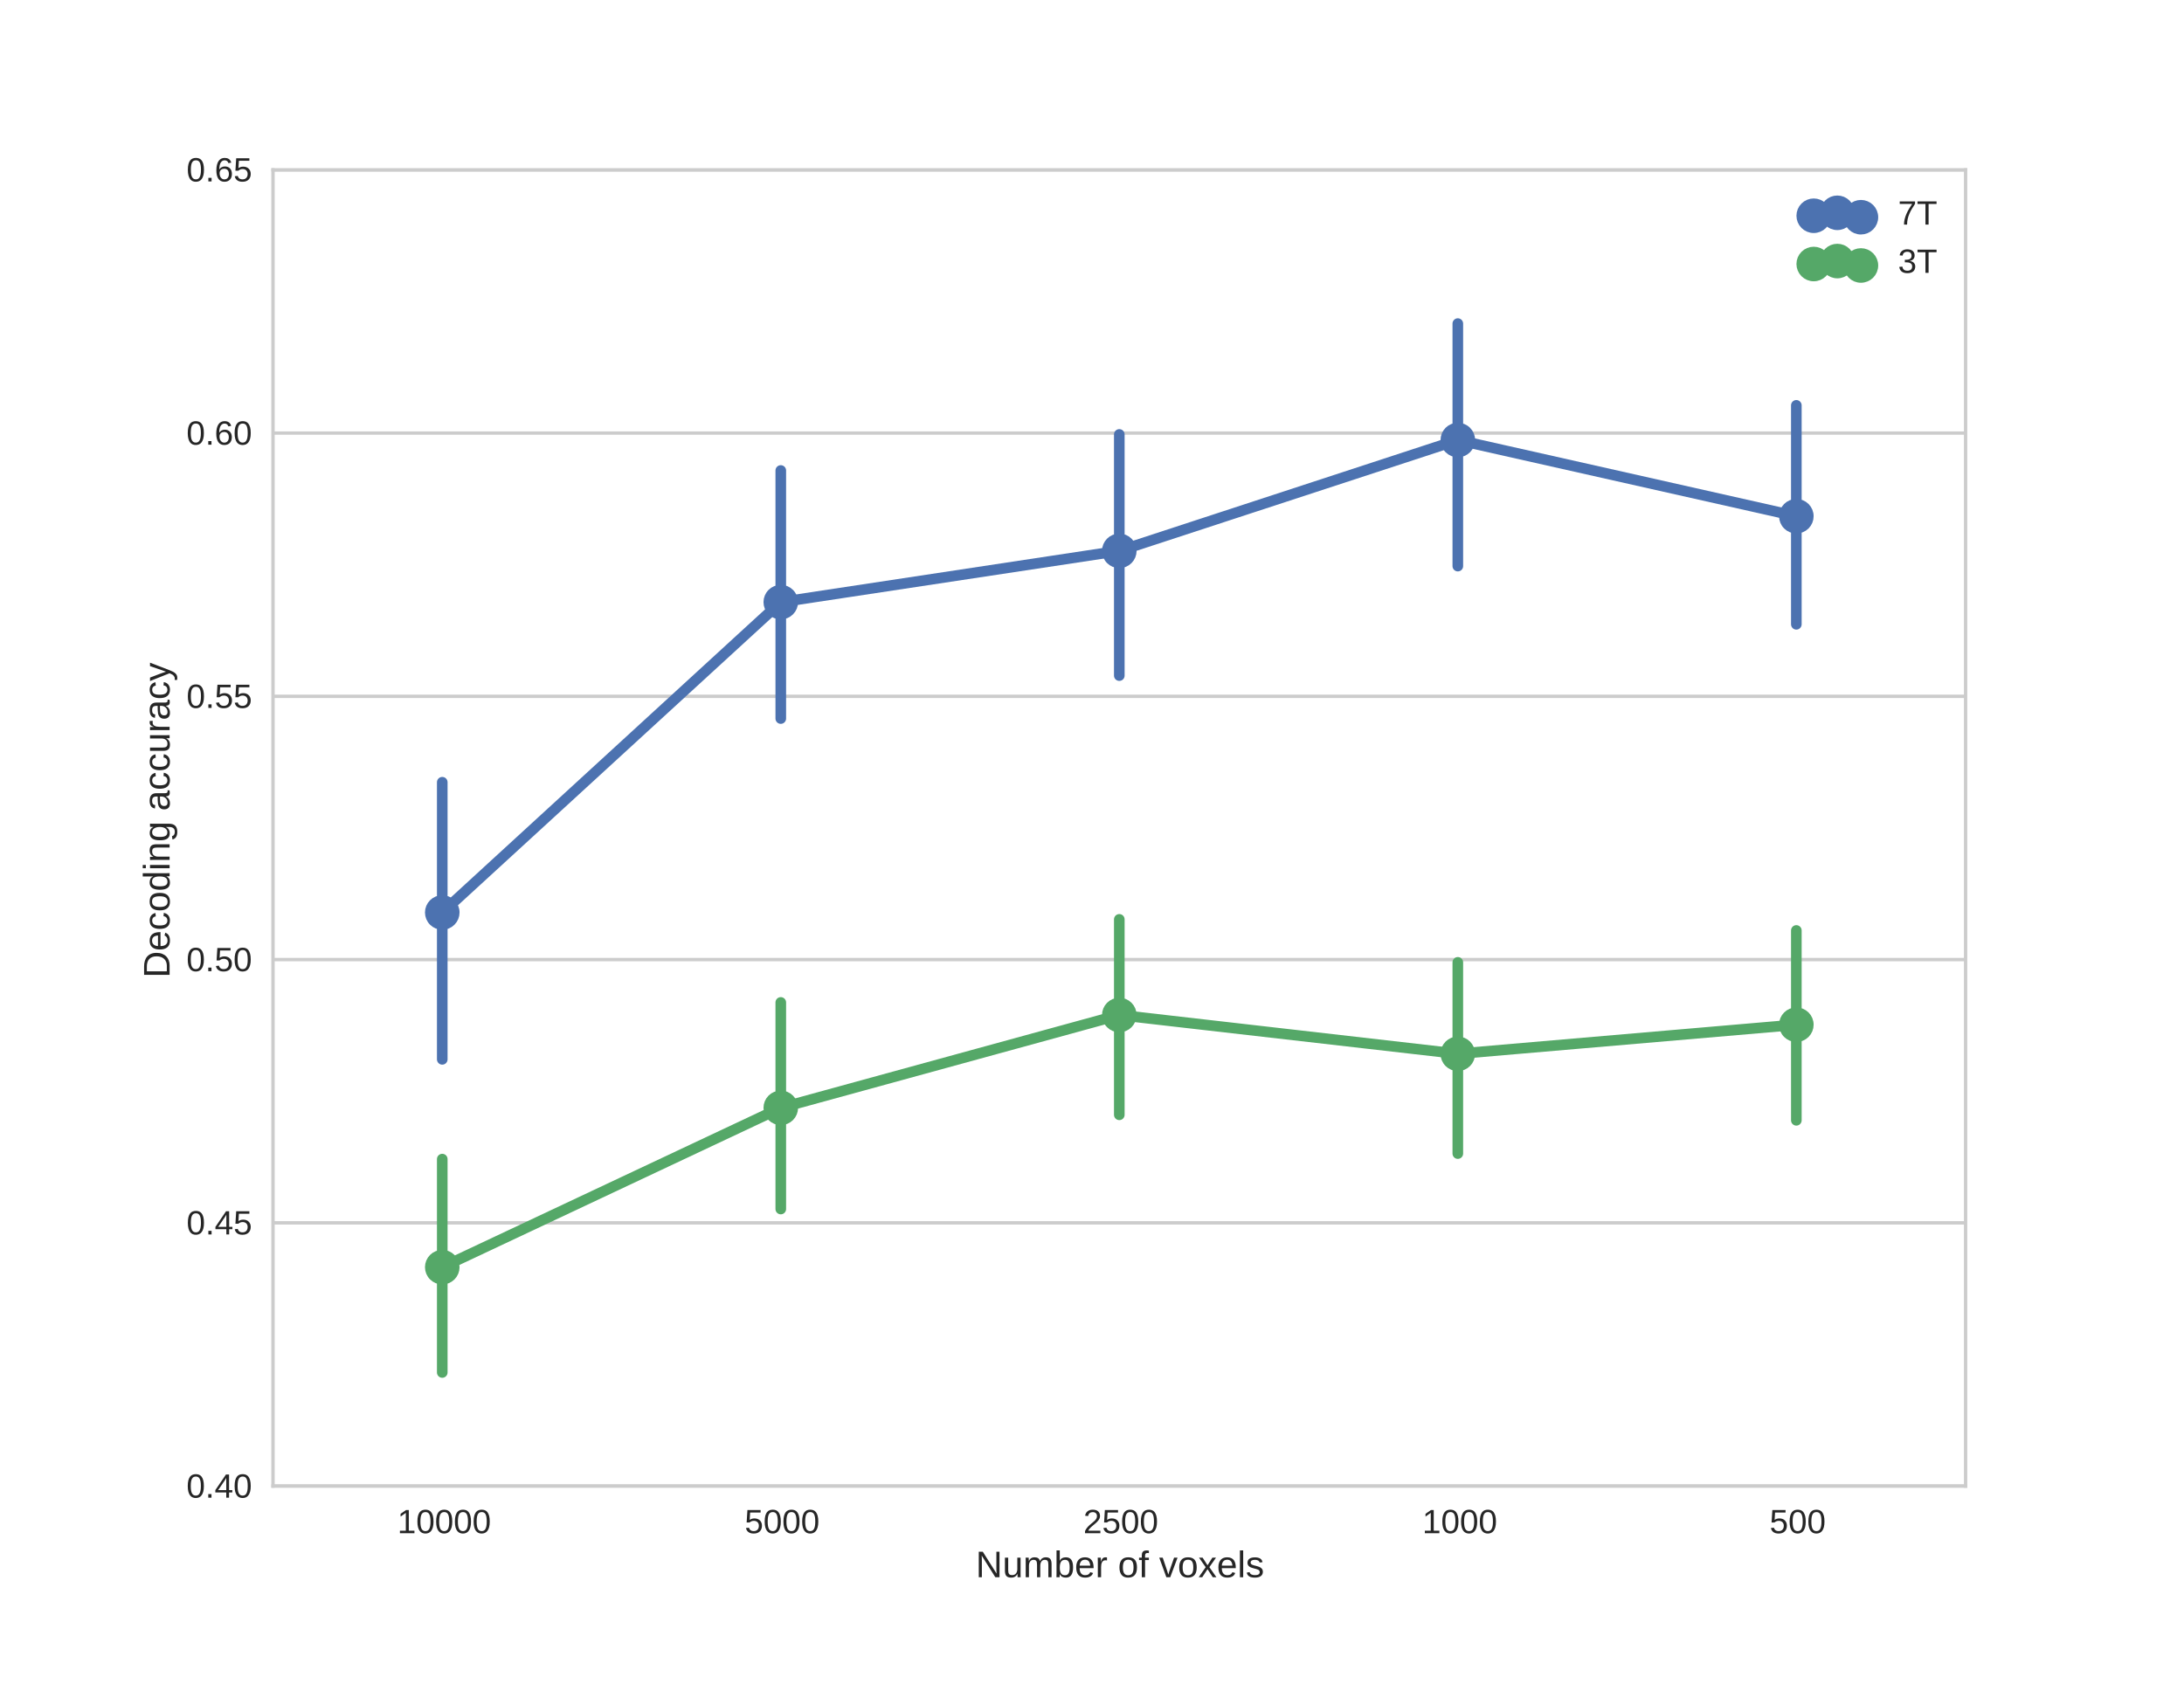 <?xml version="1.0" encoding="utf-8" standalone="no"?>
<!DOCTYPE svg PUBLIC "-//W3C//DTD SVG 1.1//EN"
  "http://www.w3.org/Graphics/SVG/1.1/DTD/svg11.dtd">
<!-- Created with matplotlib (http://matplotlib.sourceforge.net/) -->
<svg height="504pt" version="1.1" viewBox="0 0 648 504" width="648pt" xmlns="http://www.w3.org/2000/svg" xmlns:xlink="http://www.w3.org/1999/xlink">
 <defs>
  <style type="text/css">
*{stroke-linecap:square;stroke-linejoin:round;}
  </style>
 </defs>
 <g id="figure_1">
  <g id="patch_1">
   <path d="
M0 504
L648 504
L648 0
L0 0
z
" style="fill:#ffffff;"/>
  </g>
  <g id="axes_1">
   <g id="patch_2">
    <path d="
M81 441
L583.2 441
L583.2 50.4
L81 50.4
z
" style="fill:#ffffff;"/>
   </g>
   <g id="matplotlib.axis_1">
    <g id="xtick_1">
     <g id="line2d_1">
      <defs>
       <path d="
M0 0
L0 0" id="m809ce076b5" style="stroke:#262626;stroke-linecap:butt;"/>
      </defs>
      <g>
       <use style="fill:#262626;stroke:#262626;stroke-linecap:butt;" x="131.22" xlink:href="#m809ce076b5" y="441.0"/>
      </g>
     </g>
     <g id="line2d_2">
      <g>
       <use style="fill:#262626;stroke:#262626;stroke-linecap:butt;" x="131.22" xlink:href="#m809ce076b5" y="50.4"/>
      </g>
     </g>
     <g id="text_1">
      <!-- 10000 -->
      <defs>
       <path d="
M7.625 0
L7.625 7.469
L25.141 7.469
L25.141 60.406
L9.625 49.312
L9.625 57.625
L25.875 68.797
L33.984 68.797
L33.984 7.469
L50.734 7.469
L50.734 0
z
" id="LiberationSans-31"/>
       <path d="
M51.703 34.422
Q51.703 24.516 49.828 17.75
Q47.953 10.984 44.703 6.812
Q41.453 2.641 37.062 0.828
Q32.672 -0.984 27.688 -0.984
Q22.656 -0.984 18.312 0.828
Q13.969 2.641 10.766 6.781
Q7.562 10.938 5.734 17.703
Q3.906 24.469 3.906 34.422
Q3.906 44.828 5.734 51.641
Q7.562 58.453 10.781 62.5
Q14.016 66.547 18.406 68.188
Q22.797 69.828 27.984 69.828
Q32.906 69.828 37.219 68.188
Q41.547 66.547 44.766 62.5
Q48 58.453 49.844 51.641
Q51.703 44.828 51.703 34.422
M42.781 34.422
Q42.781 42.625 41.797 48.062
Q40.828 53.516 38.922 56.766
Q37.016 60.016 34.25 61.359
Q31.5 62.703 27.984 62.703
Q24.266 62.703 21.438 61.328
Q18.609 59.969 16.672 56.719
Q14.75 53.469 13.766 48.016
Q12.797 42.578 12.797 34.422
Q12.797 26.516 13.797 21.094
Q14.797 15.672 16.719 12.375
Q18.656 9.078 21.438 7.641
Q24.219 6.203 27.781 6.203
Q31.25 6.203 34.031 7.641
Q36.812 9.078 38.734 12.375
Q40.672 15.672 41.719 21.094
Q42.781 26.516 42.781 34.422" id="LiberationSans-30"/>
      </defs>
      <g style="fill:#262626;" transform="translate(117.894 454.983)scale(0.1 -0.1)">
       <use xlink:href="#LiberationSans-31"/>
       <use x="55.615" xlink:href="#LiberationSans-30"/>
       <use x="111.23" xlink:href="#LiberationSans-30"/>
       <use x="166.846" xlink:href="#LiberationSans-30"/>
       <use x="222.461" xlink:href="#LiberationSans-30"/>
      </g>
     </g>
    </g>
    <g id="xtick_2">
     <g id="line2d_3">
      <g>
       <use style="fill:#262626;stroke:#262626;stroke-linecap:butt;" x="231.66" xlink:href="#m809ce076b5" y="441.0"/>
      </g>
     </g>
     <g id="line2d_4">
      <g>
       <use style="fill:#262626;stroke:#262626;stroke-linecap:butt;" x="231.66" xlink:href="#m809ce076b5" y="50.4"/>
      </g>
     </g>
     <g id="text_2">
      <!-- 5000 -->
      <defs>
       <path d="
M51.422 22.406
Q51.422 17.234 49.859 12.938
Q48.297 8.641 45.219 5.531
Q42.141 2.438 37.578 0.719
Q33.016 -0.984 27 -0.984
Q21.578 -0.984 17.547 0.281
Q13.531 1.562 10.734 3.781
Q7.953 6 6.312 8.984
Q4.688 11.969 4 15.375
L12.891 16.406
Q13.422 14.453 14.391 12.625
Q15.375 10.797 17.062 9.344
Q18.75 7.906 21.219 7.047
Q23.688 6.203 27.203 6.203
Q30.609 6.203 33.391 7.25
Q36.188 8.297 38.156 10.344
Q40.141 12.406 41.203 15.375
Q42.281 18.359 42.281 22.219
Q42.281 25.391 41.25 28.047
Q40.234 30.719 38.328 32.641
Q36.422 34.578 33.656 35.641
Q30.906 36.719 27.391 36.719
Q25.203 36.719 23.344 36.328
Q21.484 35.938 19.891 35.25
Q18.312 34.578 17.016 33.672
Q15.719 32.766 14.594 31.781
L6 31.781
L8.297 68.797
L47.406 68.797
L47.406 61.328
L16.312 61.328
L14.984 39.5
Q17.328 41.312 20.844 42.594
Q24.359 43.891 29.203 43.891
Q34.328 43.891 38.422 42.328
Q42.531 40.766 45.406 37.906
Q48.297 35.062 49.859 31.109
Q51.422 27.156 51.422 22.406" id="LiberationSans-35"/>
      </defs>
      <g style="fill:#262626;" transform="translate(220.933 454.983)scale(0.1 -0.1)">
       <use xlink:href="#LiberationSans-35"/>
       <use x="55.615" xlink:href="#LiberationSans-30"/>
       <use x="111.23" xlink:href="#LiberationSans-30"/>
       <use x="166.846" xlink:href="#LiberationSans-30"/>
      </g>
     </g>
    </g>
    <g id="xtick_3">
     <g id="line2d_5">
      <g>
       <use style="fill:#262626;stroke:#262626;stroke-linecap:butt;" x="332.1" xlink:href="#m809ce076b5" y="441.0"/>
      </g>
     </g>
     <g id="line2d_6">
      <g>
       <use style="fill:#262626;stroke:#262626;stroke-linecap:butt;" x="332.1" xlink:href="#m809ce076b5" y="50.4"/>
      </g>
     </g>
     <g id="text_3">
      <!-- 2500 -->
      <defs>
       <path d="
M5.031 0
L5.031 6.203
Q7.516 11.922 11.109 16.281
Q14.703 20.656 18.656 24.188
Q22.609 27.734 26.484 30.766
Q30.375 33.797 33.5 36.812
Q36.625 39.844 38.547 43.156
Q40.484 46.484 40.484 50.688
Q40.484 53.609 39.594 55.828
Q38.719 58.062 37.062 59.562
Q35.406 61.078 33.078 61.828
Q30.766 62.594 27.938 62.594
Q25.297 62.594 22.969 61.859
Q20.656 61.141 18.844 59.672
Q17.047 58.203 15.891 56.031
Q14.75 53.859 14.406 50.984
L5.422 51.812
Q5.859 55.516 7.469 58.781
Q9.078 62.062 11.906 64.531
Q14.75 67 18.719 68.406
Q22.703 69.828 27.938 69.828
Q33.062 69.828 37.062 68.609
Q41.062 67.391 43.812 64.984
Q46.578 62.594 48.047 59.078
Q49.516 55.562 49.516 50.984
Q49.516 47.516 48.266 44.391
Q47.016 41.266 44.938 38.422
Q42.875 35.594 40.141 32.953
Q37.406 30.328 34.422 27.812
Q31.453 25.297 28.422 22.828
Q25.391 20.359 22.719 17.859
Q20.062 15.375 17.969 12.812
Q15.875 10.25 14.703 7.469
L50.594 7.469
L50.594 0
z
" id="LiberationSans-32"/>
      </defs>
      <g style="fill:#262626;" transform="translate(321.425 454.983)scale(0.1 -0.1)">
       <use xlink:href="#LiberationSans-32"/>
       <use x="55.615" xlink:href="#LiberationSans-35"/>
       <use x="111.23" xlink:href="#LiberationSans-30"/>
       <use x="166.846" xlink:href="#LiberationSans-30"/>
      </g>
     </g>
    </g>
    <g id="xtick_4">
     <g id="line2d_7">
      <g>
       <use style="fill:#262626;stroke:#262626;stroke-linecap:butt;" x="432.54" xlink:href="#m809ce076b5" y="441.0"/>
      </g>
     </g>
     <g id="line2d_8">
      <g>
       <use style="fill:#262626;stroke:#262626;stroke-linecap:butt;" x="432.54" xlink:href="#m809ce076b5" y="50.4"/>
      </g>
     </g>
     <g id="text_4">
      <!-- 1000 -->
      <g style="fill:#262626;" transform="translate(421.995 454.983)scale(0.1 -0.1)">
       <use xlink:href="#LiberationSans-31"/>
       <use x="55.615" xlink:href="#LiberationSans-30"/>
       <use x="111.23" xlink:href="#LiberationSans-30"/>
       <use x="166.846" xlink:href="#LiberationSans-30"/>
      </g>
     </g>
    </g>
    <g id="xtick_5">
     <g id="line2d_9">
      <g>
       <use style="fill:#262626;stroke:#262626;stroke-linecap:butt;" x="532.98" xlink:href="#m809ce076b5" y="441.0"/>
      </g>
     </g>
     <g id="line2d_10">
      <g>
       <use style="fill:#262626;stroke:#262626;stroke-linecap:butt;" x="532.98" xlink:href="#m809ce076b5" y="50.4"/>
      </g>
     </g>
     <g id="text_5">
      <!-- 500 -->
      <g style="fill:#262626;" transform="translate(525.034 454.983)scale(0.1 -0.1)">
       <use xlink:href="#LiberationSans-35"/>
       <use x="55.615" xlink:href="#LiberationSans-30"/>
       <use x="111.23" xlink:href="#LiberationSans-30"/>
      </g>
     </g>
    </g>
    <g id="text_6">
     <!-- Number of voxels -->
     <defs>
      <path d="
M46.391 14.594
Q46.391 10.891 44.938 7.984
Q43.5 5.078 40.766 3.094
Q38.031 1.125 34.047 0.062
Q30.078 -0.984 24.953 -0.984
Q20.359 -0.984 16.672 -0.266
Q12.984 0.438 10.203 2
Q7.422 3.562 5.531 6.125
Q3.656 8.688 2.781 12.406
L10.547 13.922
Q11.672 9.672 15.188 7.688
Q18.703 5.719 24.953 5.719
Q27.781 5.719 30.141 6.109
Q32.516 6.5 34.219 7.453
Q35.938 8.406 36.891 9.984
Q37.844 11.578 37.844 13.922
Q37.844 16.312 36.719 17.844
Q35.594 19.391 33.594 20.406
Q31.594 21.438 28.734 22.188
Q25.875 22.953 22.469 23.875
Q19.281 24.703 16.156 25.734
Q13.031 26.766 10.516 28.438
Q8.016 30.125 6.453 32.609
Q4.891 35.109 4.891 38.875
Q4.891 46.094 10.031 49.875
Q15.188 53.656 25.047 53.656
Q33.797 53.656 38.938 50.578
Q44.094 47.516 45.453 40.719
L37.547 39.75
Q37.109 41.797 35.938 43.188
Q34.766 44.578 33.109 45.438
Q31.453 46.297 29.375 46.656
Q27.297 47.016 25.047 47.016
Q19.094 47.016 16.25 45.203
Q13.422 43.406 13.422 39.75
Q13.422 37.594 14.469 36.203
Q15.531 34.812 17.406 33.859
Q19.281 32.906 21.922 32.203
Q24.562 31.5 27.734 30.719
Q29.828 30.172 32.031 29.562
Q34.234 28.953 36.297 28.094
Q38.375 27.25 40.203 26.094
Q42.047 24.953 43.406 23.344
Q44.781 21.734 45.578 19.578
Q46.391 17.438 46.391 14.594" id="LiberationSans-73"/>
      <path d="
M13.484 24.562
Q13.484 20.406 14.328 16.906
Q15.188 13.422 16.969 10.906
Q18.75 8.406 21.531 7
Q24.312 5.609 28.219 5.609
Q33.938 5.609 37.375 7.906
Q40.828 10.203 42.047 13.719
L49.75 11.531
Q48.922 9.328 47.438 7.109
Q45.953 4.891 43.453 3.094
Q40.969 1.312 37.234 0.156
Q33.5 -0.984 28.219 -0.984
Q16.5 -0.984 10.375 6
Q4.25 12.984 4.25 26.766
Q4.25 34.188 6.094 39.328
Q7.953 44.484 11.172 47.703
Q14.406 50.922 18.703 52.359
Q23 53.812 27.875 53.812
Q34.516 53.812 38.984 51.656
Q43.453 49.516 46.156 45.719
Q48.875 41.938 50.016 36.812
Q51.172 31.688 51.172 25.734
L51.172 24.562
z

M42.094 31.297
Q41.359 39.656 37.844 43.484
Q34.328 47.312 27.734 47.312
Q25.531 47.312 23.109 46.609
Q20.703 45.906 18.656 44.094
Q16.609 42.281 15.188 39.172
Q13.766 36.078 13.578 31.297
z
" id="LiberationSans-65"/>
      <path d="
M17.625 46.438
L17.625 0
L8.844 0
L8.844 46.438
L1.422 46.438
L1.422 52.828
L8.844 52.828
L8.844 58.797
Q8.844 61.672 9.375 64.141
Q9.906 66.609 11.344 68.438
Q12.797 70.266 15.281 71.312
Q17.781 72.359 21.734 72.359
Q23.297 72.359 24.969 72.219
Q26.656 72.078 27.938 71.781
L27.938 65.094
Q27.094 65.234 26 65.359
Q24.906 65.484 24.031 65.484
Q22.078 65.484 20.828 64.938
Q19.578 64.406 18.875 63.406
Q18.172 62.406 17.891 60.938
Q17.625 59.469 17.625 57.562
L17.625 52.828
L27.938 52.828
L27.938 46.438
z
" id="LiberationSans-66"/>
      <path d="
M39.109 0
L24.906 21.688
L10.594 0
L1.125 0
L19.922 27.156
L2 52.828
L11.719 52.828
L24.906 32.281
L37.984 52.828
L47.797 52.828
L29.891 27.25
L48.922 0
z
" id="LiberationSans-78"/>
      <path d="
M15.328 52.828
L15.328 19.344
Q15.328 15.484 15.891 12.891
Q16.453 10.297 17.719 8.703
Q19 7.125 21.062 6.469
Q23.141 5.812 26.219 5.812
Q29.344 5.812 31.859 6.906
Q34.375 8.016 36.156 10.078
Q37.938 12.156 38.906 15.203
Q39.891 18.266 39.891 22.219
L39.891 52.828
L48.688 52.828
L48.688 11.281
Q48.688 9.625 48.703 7.781
Q48.734 5.953 48.781 4.312
Q48.828 2.688 48.875 1.516
Q48.922 0.344 48.969 0
L40.672 0
Q40.625 0.25 40.578 1.312
Q40.531 2.391 40.453 3.781
Q40.375 5.172 40.328 6.609
Q40.281 8.062 40.281 9.031
L40.141 9.031
Q38.875 6.734 37.359 4.875
Q35.844 3.031 33.844 1.734
Q31.844 0.438 29.25 -0.266
Q26.656 -0.984 23.25 -0.984
Q18.844 -0.984 15.672 0.094
Q12.5 1.172 10.453 3.422
Q8.406 5.672 7.453 9.188
Q6.5 12.703 6.5 17.625
L6.5 52.828
z
" id="LiberationSans-75"/>
      <path d="
M51.422 26.656
Q51.422 -0.984 31.984 -0.984
Q25.984 -0.984 22 1.188
Q18.016 3.375 15.531 8.203
L15.438 8.203
Q15.438 6.938 15.359 5.562
Q15.281 4.203 15.203 3.031
Q15.141 1.859 15.062 1.031
Q14.984 0.203 14.938 0
L6.453 0
Q6.5 0.438 6.547 1.484
Q6.594 2.547 6.641 4
Q6.688 5.469 6.703 7.219
Q6.734 8.984 6.734 10.891
L6.734 72.469
L15.531 72.469
L15.531 51.812
Q15.531 50.344 15.5 49
Q15.484 47.656 15.438 46.625
Q15.375 45.406 15.328 44.344
L15.531 44.344
Q17.969 49.422 22 51.609
Q26.031 53.812 31.984 53.812
Q42 53.812 46.703 47.062
Q51.422 40.328 51.422 26.656
M42.188 26.375
Q42.188 31.844 41.5 35.75
Q40.828 39.656 39.312 42.156
Q37.797 44.672 35.453 45.844
Q33.109 47.016 29.734 47.016
Q26.266 47.016 23.609 45.891
Q20.953 44.781 19.172 42.281
Q17.391 39.797 16.453 35.734
Q15.531 31.688 15.531 25.828
Q15.531 20.172 16.453 16.312
Q17.391 12.453 19.172 10.031
Q20.953 7.625 23.578 6.562
Q26.219 5.516 29.641 5.516
Q32.859 5.516 35.203 6.641
Q37.547 7.766 39.109 10.25
Q40.672 12.75 41.422 16.719
Q42.188 20.703 42.188 26.375" id="LiberationSans-62"/>
      <path d="
M6.938 0
L6.938 40.531
Q6.938 42.188 6.906 43.922
Q6.891 45.656 6.828 47.266
Q6.781 48.875 6.734 50.281
Q6.688 51.703 6.641 52.828
L14.938 52.828
Q14.984 51.703 15.062 50.266
Q15.141 48.828 15.203 47.312
Q15.281 45.797 15.297 44.406
Q15.328 43.016 15.328 42.047
L15.531 42.047
Q16.453 45.062 17.5 47.281
Q18.562 49.516 19.969 50.953
Q21.391 52.391 23.344 53.094
Q25.297 53.812 28.078 53.812
Q29.156 53.812 30.125 53.641
Q31.109 53.469 31.641 53.328
L31.641 45.266
Q30.766 45.516 29.594 45.625
Q28.422 45.75 26.953 45.75
Q23.922 45.75 21.797 44.375
Q19.672 43.016 18.328 40.594
Q17 38.188 16.359 34.844
Q15.719 31.5 15.719 27.547
L15.719 0
z
" id="LiberationSans-72"/>
      <path d="
M52.828 0
L16.016 58.594
Q16.109 56.203 16.266 53.859
Q16.359 51.859 16.422 49.625
Q16.5 47.406 16.5 45.703
L16.5 0
L8.203 0
L8.203 68.797
L19.047 68.797
L56.25 9.812
Q56.109 12.203 55.953 14.594
Q55.859 16.656 55.766 19.062
Q55.672 21.484 55.672 23.688
L55.672 68.797
L64.062 68.797
L64.062 0
z
" id="LiberationSans-4e"/>
      <path d="
M37.5 0
L37.5 33.5
Q37.5 37.359 37.016 39.938
Q36.531 42.531 35.375 44.109
Q34.234 45.703 32.375 46.359
Q30.516 47.016 27.828 47.016
Q25.047 47.016 22.797 45.922
Q20.562 44.828 18.969 42.75
Q17.391 40.672 16.531 37.625
Q15.672 34.578 15.672 30.609
L15.672 0
L6.938 0
L6.938 41.547
Q6.938 43.219 6.906 45.047
Q6.891 46.875 6.828 48.5
Q6.781 50.141 6.734 51.312
Q6.688 52.484 6.641 52.828
L14.938 52.828
Q14.984 52.594 15.031 51.516
Q15.094 50.438 15.156 49.047
Q15.234 47.656 15.281 46.219
Q15.328 44.781 15.328 43.797
L15.484 43.797
Q16.656 46.094 18.016 47.953
Q19.391 49.812 21.219 51.094
Q23.047 52.391 25.406 53.094
Q27.781 53.812 30.906 53.812
Q36.922 53.812 40.406 51.422
Q43.891 49.031 45.266 43.797
L45.406 43.797
Q46.578 46.094 48.047 47.953
Q49.516 49.812 51.469 51.094
Q53.422 52.391 55.859 53.094
Q58.297 53.812 61.422 53.812
Q65.438 53.812 68.328 52.734
Q71.234 51.656 73.094 49.406
Q74.953 47.172 75.828 43.625
Q76.703 40.094 76.703 35.203
L76.703 0
L68.016 0
L68.016 33.5
Q68.016 37.359 67.531 39.938
Q67.047 42.531 65.891 44.109
Q64.75 45.703 62.891 46.359
Q61.031 47.016 58.344 47.016
Q55.562 47.016 53.312 45.969
Q51.078 44.922 49.484 42.875
Q47.906 40.828 47.047 37.75
Q46.188 34.672 46.188 30.609
L46.188 0
z
" id="LiberationSans-6d"/>
      <path d="
M51.422 26.469
Q51.422 12.594 45.312 5.797
Q39.203 -0.984 27.594 -0.984
Q22.078 -0.984 17.719 0.672
Q13.375 2.344 10.375 5.766
Q7.375 9.188 5.781 14.328
Q4.203 19.484 4.203 26.469
Q4.203 53.812 27.875 53.812
Q34.031 53.812 38.5 52.094
Q42.969 50.391 45.828 46.969
Q48.688 43.562 50.047 38.422
Q51.422 33.297 51.422 26.469
M42.188 26.469
Q42.188 32.625 41.234 36.625
Q40.281 40.625 38.453 43.016
Q36.625 45.406 33.984 46.359
Q31.344 47.312 28.031 47.312
Q24.656 47.312 21.938 46.312
Q19.234 45.312 17.328 42.891
Q15.438 40.484 14.422 36.469
Q13.422 32.469 13.422 26.469
Q13.422 20.312 14.5 16.281
Q15.578 12.25 17.453 9.859
Q19.344 7.469 21.906 6.484
Q24.469 5.516 27.484 5.516
Q30.859 5.516 33.594 6.469
Q36.328 7.422 38.234 9.812
Q40.141 12.203 41.156 16.25
Q42.188 20.312 42.188 26.469" id="LiberationSans-6f"/>
      <path d="
M6.734 0
L6.734 72.469
L15.531 72.469
L15.531 0
z
" id="LiberationSans-6c"/>
      <path id="LiberationSans-20"/>
      <path d="
M29.938 0
L19.531 0
L0.344 52.828
L9.719 52.828
L21.344 18.453
Q21.688 17.391 22.141 15.844
Q22.609 14.312 23.094 12.641
Q23.578 10.984 24 9.438
Q24.422 7.906 24.703 6.891
Q25 7.906 25.453 9.438
Q25.922 10.984 26.406 12.594
Q26.906 14.203 27.422 15.734
Q27.938 17.281 28.328 18.359
L40.328 52.828
L49.656 52.828
z
" id="LiberationSans-76"/>
     </defs>
     <g style="fill:#262626;" transform="translate(289.507 468.053)scale(0.11 -0.11)">
      <use xlink:href="#LiberationSans-4e"/>
      <use x="72.217" xlink:href="#LiberationSans-75"/>
      <use x="127.832" xlink:href="#LiberationSans-6d"/>
      <use x="211.133" xlink:href="#LiberationSans-62"/>
      <use x="266.748" xlink:href="#LiberationSans-65"/>
      <use x="322.363" xlink:href="#LiberationSans-72"/>
      <use x="355.664" xlink:href="#LiberationSans-20"/>
      <use x="383.447" xlink:href="#LiberationSans-6f"/>
      <use x="439.062" xlink:href="#LiberationSans-66"/>
      <use x="466.846" xlink:href="#LiberationSans-20"/>
      <use x="494.629" xlink:href="#LiberationSans-76"/>
      <use x="544.629" xlink:href="#LiberationSans-6f"/>
      <use x="600.244" xlink:href="#LiberationSans-78"/>
      <use x="650.244" xlink:href="#LiberationSans-65"/>
      <use x="705.859" xlink:href="#LiberationSans-6c"/>
      <use x="728.076" xlink:href="#LiberationSans-73"/>
     </g>
    </g>
   </g>
   <g id="matplotlib.axis_2">
    <g id="ytick_1">
     <g id="line2d_11">
      <path clip-path="url(#p55c4b05dd8)" d="
M81 441
L583.2 441" style="fill:none;stroke:#cccccc;stroke-linecap:round;"/>
     </g>
     <g id="line2d_12">
      <g>
       <use style="fill:#262626;stroke:#262626;stroke-linecap:butt;" x="81.0" xlink:href="#m809ce076b5" y="441.0"/>
      </g>
     </g>
     <g id="line2d_13">
      <g>
       <use style="fill:#262626;stroke:#262626;stroke-linecap:butt;" x="583.2" xlink:href="#m809ce076b5" y="441.0"/>
      </g>
     </g>
     <g id="text_7">
      <!-- 0.40 -->
      <defs>
       <path d="
M43.016 15.578
L43.016 0
L34.719 0
L34.719 15.578
L2.297 15.578
L2.297 22.406
L33.797 68.797
L43.016 68.797
L43.016 22.516
L52.688 22.516
L52.688 15.578
z

M34.719 58.891
Q34.625 58.641 34.234 57.938
Q33.844 57.234 33.344 56.344
Q32.859 55.469 32.344 54.562
Q31.844 53.656 31.453 53.078
L13.812 27.094
Q13.578 26.703 13.109 26.062
Q12.641 25.438 12.156 24.781
Q11.672 24.125 11.172 23.484
Q10.688 22.859 10.406 22.516
L34.719 22.516
z
" id="LiberationSans-34"/>
       <path d="
M9.125 0
L9.125 10.688
L18.656 10.688
L18.656 0
z
" id="LiberationSans-2e"/>
      </defs>
      <g style="fill:#262626;" transform="translate(55.32 444.442)scale(0.1 -0.1)">
       <use xlink:href="#LiberationSans-30"/>
       <use x="55.615" xlink:href="#LiberationSans-2e"/>
       <use x="83.398" xlink:href="#LiberationSans-34"/>
       <use x="139.014" xlink:href="#LiberationSans-30"/>
      </g>
     </g>
    </g>
    <g id="ytick_2">
     <g id="line2d_14">
      <path clip-path="url(#p55c4b05dd8)" d="
M81 362.88
L583.2 362.88" style="fill:none;stroke:#cccccc;stroke-linecap:round;"/>
     </g>
     <g id="line2d_15">
      <g>
       <use style="fill:#262626;stroke:#262626;stroke-linecap:butt;" x="81.0" xlink:href="#m809ce076b5" y="362.88"/>
      </g>
     </g>
     <g id="line2d_16">
      <g>
       <use style="fill:#262626;stroke:#262626;stroke-linecap:butt;" x="583.2" xlink:href="#m809ce076b5" y="362.88"/>
      </g>
     </g>
     <g id="text_8">
      <!-- 0.45 -->
      <g style="fill:#262626;" transform="translate(55.348 366.322)scale(0.1 -0.1)">
       <use xlink:href="#LiberationSans-30"/>
       <use x="55.615" xlink:href="#LiberationSans-2e"/>
       <use x="83.398" xlink:href="#LiberationSans-34"/>
       <use x="139.014" xlink:href="#LiberationSans-35"/>
      </g>
     </g>
    </g>
    <g id="ytick_3">
     <g id="line2d_17">
      <path clip-path="url(#p55c4b05dd8)" d="
M81 284.76
L583.2 284.76" style="fill:none;stroke:#cccccc;stroke-linecap:round;"/>
     </g>
     <g id="line2d_18">
      <g>
       <use style="fill:#262626;stroke:#262626;stroke-linecap:butt;" x="81.0" xlink:href="#m809ce076b5" y="284.76"/>
      </g>
     </g>
     <g id="line2d_19">
      <g>
       <use style="fill:#262626;stroke:#262626;stroke-linecap:butt;" x="583.2" xlink:href="#m809ce076b5" y="284.76"/>
      </g>
     </g>
     <g id="text_9">
      <!-- 0.50 -->
      <g style="fill:#262626;" transform="translate(55.32 288.202)scale(0.1 -0.1)">
       <use xlink:href="#LiberationSans-30"/>
       <use x="55.615" xlink:href="#LiberationSans-2e"/>
       <use x="83.398" xlink:href="#LiberationSans-35"/>
       <use x="139.014" xlink:href="#LiberationSans-30"/>
      </g>
     </g>
    </g>
    <g id="ytick_4">
     <g id="line2d_20">
      <path clip-path="url(#p55c4b05dd8)" d="
M81 206.64
L583.2 206.64" style="fill:none;stroke:#cccccc;stroke-linecap:round;"/>
     </g>
     <g id="line2d_21">
      <g>
       <use style="fill:#262626;stroke:#262626;stroke-linecap:butt;" x="81.0" xlink:href="#m809ce076b5" y="206.64"/>
      </g>
     </g>
     <g id="line2d_22">
      <g>
       <use style="fill:#262626;stroke:#262626;stroke-linecap:butt;" x="583.2" xlink:href="#m809ce076b5" y="206.64"/>
      </g>
     </g>
     <g id="text_10">
      <!-- 0.55 -->
      <g style="fill:#262626;" transform="translate(55.348 210.082)scale(0.1 -0.1)">
       <use xlink:href="#LiberationSans-30"/>
       <use x="55.615" xlink:href="#LiberationSans-2e"/>
       <use x="83.398" xlink:href="#LiberationSans-35"/>
       <use x="139.014" xlink:href="#LiberationSans-35"/>
      </g>
     </g>
    </g>
    <g id="ytick_5">
     <g id="line2d_23">
      <path clip-path="url(#p55c4b05dd8)" d="
M81 128.52
L583.2 128.52" style="fill:none;stroke:#cccccc;stroke-linecap:round;"/>
     </g>
     <g id="line2d_24">
      <g>
       <use style="fill:#262626;stroke:#262626;stroke-linecap:butt;" x="81.0" xlink:href="#m809ce076b5" y="128.52"/>
      </g>
     </g>
     <g id="line2d_25">
      <g>
       <use style="fill:#262626;stroke:#262626;stroke-linecap:butt;" x="583.2" xlink:href="#m809ce076b5" y="128.52"/>
      </g>
     </g>
     <g id="text_11">
      <!-- 0.60 -->
      <defs>
       <path d="
M51.219 22.516
Q51.219 17.328 49.781 13
Q48.344 8.688 45.531 5.578
Q42.719 2.484 38.562 0.75
Q34.422 -0.984 29 -0.984
Q23 -0.984 18.5 1.312
Q14.016 3.609 11.031 7.922
Q8.062 12.25 6.562 18.531
Q5.078 24.812 5.078 32.812
Q5.078 42 6.766 48.922
Q8.453 55.859 11.625 60.5
Q14.797 65.141 19.359 67.484
Q23.922 69.828 29.688 69.828
Q33.203 69.828 36.281 69.094
Q39.359 68.359 41.875 66.719
Q44.391 65.094 46.281 62.406
Q48.188 59.719 49.312 55.812
L40.922 54.297
Q39.547 58.734 36.547 60.719
Q33.547 62.703 29.594 62.703
Q25.984 62.703 23.047 60.984
Q20.125 59.281 18.062 55.875
Q16.016 52.484 14.906 47.359
Q13.812 42.234 13.812 35.406
Q16.219 39.844 20.562 42.156
Q24.906 44.484 30.516 44.484
Q35.203 44.484 39.016 42.969
Q42.828 41.453 45.531 38.594
Q48.25 35.75 49.734 31.672
Q51.219 27.594 51.219 22.516
M42.281 22.125
Q42.281 25.688 41.406 28.562
Q40.531 31.453 38.766 33.469
Q37.016 35.5 34.422 36.594
Q31.844 37.703 28.422 37.703
Q26.031 37.703 23.578 36.984
Q21.141 36.281 19.156 34.688
Q17.188 33.109 15.938 30.516
Q14.703 27.938 14.703 24.219
Q14.703 20.406 15.672 17.109
Q16.656 13.812 18.484 11.375
Q20.312 8.938 22.891 7.516
Q25.484 6.109 28.719 6.109
Q31.891 6.109 34.406 7.203
Q36.922 8.297 38.672 10.375
Q40.438 12.453 41.359 15.422
Q42.281 18.406 42.281 22.125" id="LiberationSans-36"/>
      </defs>
      <g style="fill:#262626;" transform="translate(55.32 131.962)scale(0.1 -0.1)">
       <use xlink:href="#LiberationSans-30"/>
       <use x="55.615" xlink:href="#LiberationSans-2e"/>
       <use x="83.398" xlink:href="#LiberationSans-36"/>
       <use x="139.014" xlink:href="#LiberationSans-30"/>
      </g>
     </g>
    </g>
    <g id="ytick_6">
     <g id="line2d_26">
      <path clip-path="url(#p55c4b05dd8)" d="
M81 50.4
L583.2 50.4" style="fill:none;stroke:#cccccc;stroke-linecap:round;"/>
     </g>
     <g id="line2d_27">
      <g>
       <use style="fill:#262626;stroke:#262626;stroke-linecap:butt;" x="81.0" xlink:href="#m809ce076b5" y="50.4"/>
      </g>
     </g>
     <g id="line2d_28">
      <g>
       <use style="fill:#262626;stroke:#262626;stroke-linecap:butt;" x="583.2" xlink:href="#m809ce076b5" y="50.4"/>
      </g>
     </g>
     <g id="text_12">
      <!-- 0.65 -->
      <g style="fill:#262626;" transform="translate(55.348 53.842)scale(0.1 -0.1)">
       <use xlink:href="#LiberationSans-30"/>
       <use x="55.615" xlink:href="#LiberationSans-2e"/>
       <use x="83.398" xlink:href="#LiberationSans-36"/>
       <use x="139.014" xlink:href="#LiberationSans-35"/>
      </g>
     </g>
    </g>
    <g id="text_13">
     <!-- Decoding accuracy -->
     <defs>
      <path d="
M40.094 8.5
Q37.641 3.422 33.609 1.219
Q29.594 -0.984 23.641 -0.984
Q13.625 -0.984 8.906 5.75
Q4.203 12.5 4.203 26.172
Q4.203 53.812 23.641 53.812
Q29.641 53.812 33.641 51.609
Q37.641 49.422 40.094 44.625
L40.188 44.625
Q40.188 45.125 40.156 46.172
Q40.141 47.219 40.109 48.359
Q40.094 49.516 40.094 50.531
Q40.094 51.562 40.094 52
L40.094 72.469
L48.875 72.469
L48.875 10.891
Q48.875 8.984 48.891 7.219
Q48.922 5.469 48.969 4
Q49.031 2.547 49.078 1.484
Q49.125 0.438 49.172 0
L40.766 0
Q40.672 0.484 40.594 1.391
Q40.531 2.297 40.453 3.469
Q40.375 4.641 40.328 5.938
Q40.281 7.234 40.281 8.5
z

M13.422 26.469
Q13.422 21 14.109 17.094
Q14.797 13.188 16.312 10.672
Q17.828 8.156 20.172 6.984
Q22.516 5.812 25.875 5.812
Q29.344 5.812 32 6.938
Q34.672 8.062 36.453 10.578
Q38.234 13.094 39.156 17.141
Q40.094 21.188 40.094 27.047
Q40.094 32.672 39.156 36.547
Q38.234 40.438 36.422 42.828
Q34.625 45.219 32 46.266
Q29.391 47.312 25.984 47.312
Q22.75 47.312 20.406 46.188
Q18.062 45.062 16.5 42.578
Q14.938 40.094 14.172 36.109
Q13.422 32.125 13.422 26.469" id="LiberationSans-64"/>
      <path d="
M26.766 -20.75
Q22.219 -20.75 18.703 -19.812
Q15.188 -18.891 12.688 -17.156
Q10.203 -15.438 8.641 -13.031
Q7.078 -10.641 6.391 -7.719
L15.234 -6.453
Q16.109 -10.109 19.109 -12.078
Q22.125 -14.062 27 -14.062
Q29.984 -14.062 32.422 -13.234
Q34.859 -12.406 36.562 -10.562
Q38.281 -8.734 39.203 -5.797
Q40.141 -2.875 40.141 1.312
L40.141 9.812
L40.047 9.812
Q39.062 7.812 37.625 5.984
Q36.188 4.156 34.109 2.734
Q32.031 1.312 29.297 0.453
Q26.562 -0.391 23.047 -0.391
Q18.016 -0.391 14.422 1.297
Q10.844 2.984 8.562 6.344
Q6.297 9.719 5.25 14.719
Q4.203 19.734 4.203 26.312
Q4.203 32.672 5.25 37.75
Q6.297 42.828 8.656 46.359
Q11.031 49.906 14.812 51.781
Q18.609 53.656 24.031 53.656
Q29.641 53.656 33.766 51.094
Q37.891 48.531 40.141 43.797
L40.234 43.797
Q40.234 45.016 40.297 46.531
Q40.375 48.047 40.453 49.391
Q40.531 50.734 40.625 51.703
Q40.719 52.688 40.828 52.828
L49.172 52.828
Q49.125 52.391 49.078 51.344
Q49.031 50.297 48.969 48.828
Q48.922 47.359 48.891 45.578
Q48.875 43.797 48.875 41.891
L48.875 1.516
Q48.875 -9.578 43.422 -15.156
Q37.984 -20.75 26.766 -20.75
M40.141 26.422
Q40.141 31.938 38.938 35.859
Q37.75 39.797 35.797 42.281
Q33.844 44.781 31.328 45.953
Q28.812 47.125 26.172 47.125
Q22.797 47.125 20.375 45.953
Q17.969 44.781 16.375 42.266
Q14.797 39.75 14.031 35.812
Q13.281 31.891 13.281 26.422
Q13.281 20.703 14.031 16.812
Q14.797 12.938 16.359 10.547
Q17.922 8.156 20.312 7.125
Q22.703 6.109 26.031 6.109
Q28.656 6.109 31.172 7.219
Q33.688 8.344 35.688 10.781
Q37.703 13.234 38.922 17.094
Q40.141 20.953 40.141 26.422" id="LiberationSans-67"/>
      <path d="
M20.219 -0.984
Q12.25 -0.984 8.25 3.219
Q4.25 7.422 4.25 14.75
Q4.25 19.969 6.219 23.312
Q8.203 26.656 11.391 28.562
Q14.594 30.469 18.688 31.203
Q22.797 31.938 27.047 32.031
L38.922 32.234
L38.922 35.109
Q38.922 38.375 38.234 40.672
Q37.547 42.969 36.125 44.375
Q34.719 45.797 32.594 46.453
Q30.469 47.125 27.594 47.125
Q25.047 47.125 23 46.75
Q20.953 46.391 19.438 45.438
Q17.922 44.484 16.984 42.844
Q16.062 41.219 15.766 38.719
L6.594 39.547
Q7.078 42.672 8.438 45.281
Q9.812 47.906 12.328 49.797
Q14.844 51.703 18.625 52.75
Q22.406 53.812 27.781 53.812
Q37.75 53.812 42.766 49.234
Q47.797 44.672 47.797 36.031
L47.797 13.281
Q47.797 9.375 48.828 7.391
Q49.859 5.422 52.734 5.422
Q53.469 5.422 54.203 5.516
Q54.938 5.609 55.609 5.766
L55.609 0.297
Q53.953 -0.094 52.312 -0.281
Q50.688 -0.484 48.828 -0.484
Q46.344 -0.484 44.562 0.172
Q42.781 0.828 41.656 2.172
Q40.531 3.516 39.938 5.484
Q39.359 7.469 39.203 10.109
L38.922 10.109
Q37.5 7.562 35.812 5.516
Q34.125 3.469 31.875 2.031
Q29.641 0.594 26.781 -0.188
Q23.922 -0.984 20.219 -0.984
M22.219 5.609
Q26.422 5.609 29.562 7.141
Q32.719 8.688 34.781 11.078
Q36.859 13.484 37.891 16.312
Q38.922 19.141 38.922 21.734
L38.922 26.078
L29.297 25.875
Q26.078 25.828 23.172 25.406
Q20.266 25 18.062 23.781
Q15.875 22.562 14.578 20.359
Q13.281 18.172 13.281 14.594
Q13.281 10.297 15.594 7.953
Q17.922 5.609 22.219 5.609" id="LiberationSans-61"/>
      <path d="
M13.422 26.656
Q13.422 22.125 14.078 18.312
Q14.75 14.5 16.312 11.734
Q17.875 8.984 20.438 7.469
Q23 5.953 26.766 5.953
Q31.453 5.953 34.594 8.484
Q37.75 11.031 38.484 16.312
L47.359 15.719
Q46.922 12.453 45.453 9.422
Q44 6.391 41.484 4.094
Q38.969 1.812 35.344 0.406
Q31.734 -0.984 27 -0.984
Q20.797 -0.984 16.453 1.109
Q12.109 3.219 9.391 6.906
Q6.688 10.594 5.469 15.594
Q4.25 20.609 4.25 26.469
Q4.25 31.781 5.125 35.859
Q6 39.938 7.594 42.984
Q9.188 46.047 11.328 48.125
Q13.484 50.203 15.984 51.438
Q18.5 52.688 21.281 53.25
Q24.078 53.812 26.906 53.812
Q31.344 53.812 34.812 52.594
Q38.281 51.375 40.797 49.25
Q43.312 47.125 44.875 44.234
Q46.438 41.359 47.078 38.031
L38.031 37.359
Q37.359 41.75 34.562 44.328
Q31.781 46.922 26.656 46.922
Q22.906 46.922 20.391 45.672
Q17.875 44.438 16.312 41.922
Q14.75 39.406 14.078 35.594
Q13.422 31.781 13.422 26.656" id="LiberationSans-63"/>
      <path d="
M29.5 0
Q27.641 -4.781 25.703 -8.609
Q23.781 -12.453 21.391 -15.156
Q19 -17.875 16.062 -19.312
Q13.141 -20.75 9.328 -20.75
Q7.672 -20.75 6.25 -20.656
Q4.828 -20.562 3.266 -20.219
L3.266 -13.625
Q4.203 -13.766 5.375 -13.844
Q6.547 -13.922 7.375 -13.922
Q11.234 -13.922 14.547 -11.031
Q17.875 -8.156 20.359 -1.859
L21.188 0.25
L0.25 52.828
L9.625 52.828
L20.75 23.641
Q21.234 22.312 21.984 20.109
Q22.75 17.922 23.5 15.719
Q24.266 13.531 24.844 11.766
Q25.438 10.016 25.531 9.578
Q25.688 10.109 26.25 11.688
Q26.812 13.281 27.516 15.234
Q28.219 17.188 28.953 19.188
Q29.688 21.188 30.172 22.656
L40.531 52.828
L49.812 52.828
z
" id="LiberationSans-79"/>
      <path d="
M6.688 64.062
L6.688 72.469
L15.484 72.469
L15.484 64.062
z

M6.688 0
L6.688 52.828
L15.484 52.828
L15.484 0
z
" id="LiberationSans-69"/>
      <path d="
M40.281 0
L40.281 33.5
Q40.281 37.359 39.719 39.938
Q39.156 42.531 37.891 44.109
Q36.625 45.703 34.547 46.359
Q32.469 47.016 29.391 47.016
Q26.266 47.016 23.75 45.922
Q21.234 44.828 19.453 42.75
Q17.672 40.672 16.688 37.625
Q15.719 34.578 15.719 30.609
L15.719 0
L6.938 0
L6.938 41.547
Q6.938 43.219 6.906 45.047
Q6.891 46.875 6.828 48.5
Q6.781 50.141 6.734 51.312
Q6.688 52.484 6.641 52.828
L14.938 52.828
Q14.984 52.594 15.031 51.516
Q15.094 50.438 15.156 49.047
Q15.234 47.656 15.281 46.219
Q15.328 44.781 15.328 43.797
L15.484 43.797
Q16.75 46.094 18.266 47.953
Q19.781 49.812 21.781 51.094
Q23.781 52.391 26.359 53.094
Q28.953 53.812 32.375 53.812
Q36.766 53.812 39.938 52.734
Q43.109 51.656 45.156 49.406
Q47.219 47.172 48.172 43.625
Q49.125 40.094 49.125 35.203
L49.125 0
z
" id="LiberationSans-6e"/>
      <path d="
M67.438 35.109
Q67.438 26.516 64.844 19.938
Q62.25 13.375 57.75 8.953
Q53.266 4.547 47.141 2.266
Q41.016 0 33.938 0
L8.203 0
L8.203 68.797
L30.953 68.797
Q38.922 68.797 45.625 66.812
Q52.344 64.844 57.172 60.719
Q62.016 56.594 64.719 50.234
Q67.438 43.891 67.438 35.109
M58.062 35.109
Q58.062 42.094 56.047 47.047
Q54.047 52 50.438 55.172
Q46.828 58.344 41.797 59.828
Q36.766 61.328 30.766 61.328
L17.531 61.328
L17.531 7.469
L32.859 7.469
Q38.281 7.469 42.891 9.219
Q47.516 10.984 50.875 14.453
Q54.25 17.922 56.156 23.094
Q58.062 28.266 58.062 35.109" id="LiberationSans-44"/>
     </defs>
     <g style="fill:#262626;" transform="translate(50.32 290.179)rotate(-90.0)scale(0.11 -0.11)">
      <use xlink:href="#LiberationSans-44"/>
      <use x="72.217" xlink:href="#LiberationSans-65"/>
      <use x="127.832" xlink:href="#LiberationSans-63"/>
      <use x="177.832" xlink:href="#LiberationSans-6f"/>
      <use x="233.447" xlink:href="#LiberationSans-64"/>
      <use x="289.062" xlink:href="#LiberationSans-69"/>
      <use x="311.279" xlink:href="#LiberationSans-6e"/>
      <use x="366.895" xlink:href="#LiberationSans-67"/>
      <use x="422.51" xlink:href="#LiberationSans-20"/>
      <use x="450.293" xlink:href="#LiberationSans-61"/>
      <use x="505.908" xlink:href="#LiberationSans-63"/>
      <use x="555.908" xlink:href="#LiberationSans-63"/>
      <use x="605.908" xlink:href="#LiberationSans-75"/>
      <use x="661.523" xlink:href="#LiberationSans-72"/>
      <use x="694.824" xlink:href="#LiberationSans-61"/>
      <use x="750.439" xlink:href="#LiberationSans-63"/>
      <use x="800.439" xlink:href="#LiberationSans-79"/>
     </g>
    </g>
   </g>
   <g id="PathCollection_1">
    <defs>
     <path d="
M0 3.948
C1.047 3.948 2.051 3.532 2.792 2.792
C3.532 2.051 3.948 1.047 3.948 0
C3.948 -1.047 3.532 -2.051 2.792 -2.792
C2.051 -3.532 1.047 -3.948 0 -3.948
C-1.047 -3.948 -2.051 -3.532 -2.792 -2.792
C-3.532 -2.051 -3.948 -1.047 -3.948 0
C-3.948 1.047 -3.532 2.051 -2.792 2.792
C-2.051 3.532 -1.047 3.948 0 3.948
z
" id="C0_0_78254e0d04"/>
    </defs>
    <g clip-path="url(#p55c4b05dd8)">
     <use style="fill:#4c72b0;stroke:#4c72b0;stroke-linecap:butt;stroke-width:2.362;" x="131.22" xlink:href="#C0_0_78254e0d04" y="270.781"/>
    </g>
    <g clip-path="url(#p55c4b05dd8)">
     <use style="fill:#4c72b0;stroke:#4c72b0;stroke-linecap:butt;stroke-width:2.362;" x="231.66" xlink:href="#C0_0_78254e0d04" y="178.681"/>
    </g>
    <g clip-path="url(#p55c4b05dd8)">
     <use style="fill:#4c72b0;stroke:#4c72b0;stroke-linecap:butt;stroke-width:2.362;" x="332.1" xlink:href="#C0_0_78254e0d04" y="163.468"/>
    </g>
    <g clip-path="url(#p55c4b05dd8)">
     <use style="fill:#4c72b0;stroke:#4c72b0;stroke-linecap:butt;stroke-width:2.362;" x="432.54" xlink:href="#C0_0_78254e0d04" y="130.576"/>
    </g>
    <g clip-path="url(#p55c4b05dd8)">
     <use style="fill:#4c72b0;stroke:#4c72b0;stroke-linecap:butt;stroke-width:2.362;" x="532.98" xlink:href="#C0_0_78254e0d04" y="153.189"/>
    </g>
   </g>
   <g id="line2d_29">
    <path clip-path="url(#p55c4b05dd8)" d="
M131.22 270.781
L231.66 178.681
L332.1 163.468
L432.54 130.576
L532.98 153.189" style="fill:none;stroke:#4c72b0;stroke-linecap:round;stroke-width:3.15;"/>
   </g>
   <g id="line2d_30">
    <path clip-path="url(#p55c4b05dd8)" d="
M131.22 314.363
L131.22 232.132" style="fill:none;stroke:#4c72b0;stroke-linecap:round;stroke-width:3.15;"/>
   </g>
   <g id="line2d_31">
    <path clip-path="url(#p55c4b05dd8)" d="
M231.66 213.229
L231.66 139.621" style="fill:none;stroke:#4c72b0;stroke-linecap:round;stroke-width:3.15;"/>
   </g>
   <g id="line2d_32">
    <path clip-path="url(#p55c4b05dd8)" d="
M332.1 200.483
L332.1 128.921" style="fill:none;stroke:#4c72b0;stroke-linecap:round;stroke-width:3.15;"/>
   </g>
   <g id="line2d_33">
    <path clip-path="url(#p55c4b05dd8)" d="
M432.54 167.991
L432.54 96.028" style="fill:none;stroke:#4c72b0;stroke-linecap:round;stroke-width:3.15;"/>
   </g>
   <g id="line2d_34">
    <path clip-path="url(#p55c4b05dd8)" d="
M532.98 185.26
L532.98 120.287" style="fill:none;stroke:#4c72b0;stroke-linecap:round;stroke-width:3.15;"/>
   </g>
   <g id="PathCollection_2">
    <defs>
     <path d="
M0 3.948
C1.047 3.948 2.051 3.532 2.792 2.792
C3.532 2.051 3.948 1.047 3.948 0
C3.948 -1.047 3.532 -2.051 2.792 -2.792
C2.051 -3.532 1.047 -3.948 0 -3.948
C-1.047 -3.948 -2.051 -3.532 -2.792 -2.792
C-3.532 -2.051 -3.948 -1.047 -3.948 0
C-3.948 1.047 -3.532 2.051 -2.792 2.792
C-2.051 3.532 -1.047 3.948 0 3.948
z
" id="C1_0_78254e0d04"/>
    </defs>
    <g clip-path="url(#p55c4b05dd8)">
     <use style="fill:#55a868;stroke:#55a868;stroke-linecap:butt;stroke-width:2.362;" x="131.22" xlink:href="#C1_0_78254e0d04" y="376.037"/>
    </g>
    <g clip-path="url(#p55c4b05dd8)">
     <use style="fill:#55a868;stroke:#55a868;stroke-linecap:butt;stroke-width:2.362;" x="231.66" xlink:href="#C1_0_78254e0d04" y="328.754"/>
    </g>
    <g clip-path="url(#p55c4b05dd8)">
     <use style="fill:#55a868;stroke:#55a868;stroke-linecap:butt;stroke-width:2.362;" x="332.1" xlink:href="#C1_0_78254e0d04" y="301.206"/>
    </g>
    <g clip-path="url(#p55c4b05dd8)">
     <use style="fill:#55a868;stroke:#55a868;stroke-linecap:butt;stroke-width:2.362;" x="432.54" xlink:href="#C1_0_78254e0d04" y="312.719"/>
    </g>
    <g clip-path="url(#p55c4b05dd8)">
     <use style="fill:#55a868;stroke:#55a868;stroke-linecap:butt;stroke-width:2.362;" x="532.98" xlink:href="#C1_0_78254e0d04" y="304.084"/>
    </g>
   </g>
   <g id="line2d_35">
    <path clip-path="url(#p55c4b05dd8)" d="
M131.22 376.037
L231.66 328.754
L332.1 301.206
L432.54 312.719
L532.98 304.084" style="fill:none;stroke:#55a868;stroke-linecap:round;stroke-width:3.15;"/>
   </g>
   <g id="line2d_36">
    <path clip-path="url(#p55c4b05dd8)" d="
M131.22 407.285
L131.22 343.967" style="fill:none;stroke:#55a868;stroke-linecap:round;stroke-width:3.15;"/>
   </g>
   <g id="line2d_37">
    <path clip-path="url(#p55c4b05dd8)" d="
M231.66 358.779
L231.66 297.475" style="fill:none;stroke:#55a868;stroke-linecap:round;stroke-width:3.15;"/>
   </g>
   <g id="line2d_38">
    <path clip-path="url(#p55c4b05dd8)" d="
M332.1 330.82
L332.1 272.826" style="fill:none;stroke:#55a868;stroke-linecap:round;stroke-width:3.15;"/>
   </g>
   <g id="line2d_39">
    <path clip-path="url(#p55c4b05dd8)" d="
M432.54 342.322
L432.54 285.582" style="fill:none;stroke:#55a868;stroke-linecap:round;stroke-width:3.15;"/>
   </g>
   <g id="line2d_40">
    <path clip-path="url(#p55c4b05dd8)" d="
M532.98 332.454
L532.98 276.115" style="fill:none;stroke:#55a868;stroke-linecap:round;stroke-width:3.15;"/>
   </g>
   <g id="patch_3">
    <path d="
M81 50.4
L583.2 50.4" style="fill:none;stroke:#cccccc;"/>
   </g>
   <g id="patch_4">
    <path d="
M583.2 441
L583.2 50.4" style="fill:none;stroke:#cccccc;"/>
   </g>
   <g id="patch_5">
    <path d="
M81 441
L583.2 441" style="fill:none;stroke:#cccccc;"/>
   </g>
   <g id="patch_6">
    <path d="
M81 441
L81 50.4" style="fill:none;stroke:#cccccc;"/>
   </g>
   <g id="legend_1">
    <g id="PathCollection_3">
     <defs>
      <path d="
M0 3.948
C1.047 3.948 2.051 3.532 2.792 2.792
C3.532 2.051 3.948 1.047 3.948 0
C3.948 -1.047 3.532 -2.051 2.792 -2.792
C2.051 -3.532 1.047 -3.948 0 -3.948
C-1.047 -3.948 -2.051 -3.532 -2.792 -2.792
C-3.532 -2.051 -3.948 -1.047 -3.948 0
C-3.948 1.047 -3.532 2.051 -2.792 2.792
C-2.051 3.532 -1.047 3.948 0 3.948
z
" id="C2_0_78254e0d04"/>
      <path d="
M0 3.948
C1.047 3.948 2.051 3.532 2.792 2.792
C3.532 2.051 3.948 1.047 3.948 0
C3.948 -1.047 3.532 -2.051 2.792 -2.792
C2.051 -3.532 1.047 -3.948 0 -3.948
C-1.047 -3.948 -2.051 -3.532 -2.792 -2.792
C-3.532 -2.051 -3.948 -1.047 -3.948 0
C-3.948 1.047 -3.532 2.051 -2.792 2.792
C-2.051 3.532 -1.047 3.948 0 3.948
z
" id="C2_1_78254e0d04"/>
      <path d="
M0 3.948
C1.047 3.948 2.051 3.532 2.792 2.792
C3.532 2.051 3.948 1.047 3.948 0
C3.948 -1.047 3.532 -2.051 2.792 -2.792
C2.051 -3.532 1.047 -3.948 0 -3.948
C-1.047 -3.948 -2.051 -3.532 -2.792 -2.792
C-3.532 -2.051 -3.948 -1.047 -3.948 0
C-3.948 1.047 -3.532 2.051 -2.792 2.792
C-2.051 3.532 -1.047 3.948 0 3.948
z
" id="C2_2_78254e0d04"/>
     </defs>
     <use style="fill:#4c72b0;stroke:#4c72b0;stroke-linecap:butt;stroke-width:2.362;" x="538.141" xlink:href="#C2_0_78254e0d04" y="64.022"/>
     <use style="fill:#4c72b0;stroke:#4c72b0;stroke-linecap:butt;stroke-width:2.362;" x="545.141" xlink:href="#C2_1_78254e0d04" y="63.147"/>
     <use style="fill:#4c72b0;stroke:#4c72b0;stroke-linecap:butt;stroke-width:2.362;" x="552.141" xlink:href="#C2_2_78254e0d04" y="64.459"/>
    </g>
    <g id="text_14">
     <!-- 7T -->
     <defs>
      <path d="
M50.594 61.672
Q45.406 53.766 41.062 46.453
Q36.719 39.156 33.594 31.75
Q30.469 24.359 28.734 16.578
Q27 8.797 27 0
L17.828 0
Q17.828 8.25 19.781 16.188
Q21.734 24.125 25.047 31.766
Q28.375 39.406 32.766 46.781
Q37.156 54.156 42.094 61.328
L5.125 61.328
L5.125 68.797
L50.594 68.797
z
" id="LiberationSans-37"/>
      <path d="
M35.156 61.188
L35.156 0
L25.875 0
L25.875 61.188
L2.25 61.188
L2.25 68.797
L58.797 68.797
L58.797 61.188
z
" id="LiberationSans-54"/>
     </defs>
     <g style="fill:#262626;" transform="translate(563.141 66.647)scale(0.1 -0.1)">
      <use xlink:href="#LiberationSans-37"/>
      <use x="55.615" xlink:href="#LiberationSans-54"/>
     </g>
    </g>
    <g id="PathCollection_4">
     <defs>
      <path d="
M0 3.948
C1.047 3.948 2.051 3.532 2.792 2.792
C3.532 2.051 3.948 1.047 3.948 0
C3.948 -1.047 3.532 -2.051 2.792 -2.792
C2.051 -3.532 1.047 -3.948 0 -3.948
C-1.047 -3.948 -2.051 -3.532 -2.792 -2.792
C-3.532 -2.051 -3.948 -1.047 -3.948 0
C-3.948 1.047 -3.532 2.051 -2.792 2.792
C-2.051 3.532 -1.047 3.948 0 3.948
z
" id="C3_0_78254e0d04"/>
      <path d="
M0 3.948
C1.047 3.948 2.051 3.532 2.792 2.792
C3.532 2.051 3.948 1.047 3.948 0
C3.948 -1.047 3.532 -2.051 2.792 -2.792
C2.051 -3.532 1.047 -3.948 0 -3.948
C-1.047 -3.948 -2.051 -3.532 -2.792 -2.792
C-3.532 -2.051 -3.948 -1.047 -3.948 0
C-3.948 1.047 -3.532 2.051 -2.792 2.792
C-2.051 3.532 -1.047 3.948 0 3.948
z
" id="C3_1_78254e0d04"/>
      <path d="
M0 3.948
C1.047 3.948 2.051 3.532 2.792 2.792
C3.532 2.051 3.948 1.047 3.948 0
C3.948 -1.047 3.532 -2.051 2.792 -2.792
C2.051 -3.532 1.047 -3.948 0 -3.948
C-1.047 -3.948 -2.051 -3.532 -2.792 -2.792
C-3.532 -2.051 -3.948 -1.047 -3.948 0
C-3.948 1.047 -3.532 2.051 -2.792 2.792
C-2.051 3.532 -1.047 3.948 0 3.948
z
" id="C3_2_78254e0d04"/>
     </defs>
     <use style="fill:#55a868;stroke:#55a868;stroke-linecap:butt;stroke-width:2.362;" x="538.141" xlink:href="#C3_0_78254e0d04" y="78.344"/>
     <use style="fill:#55a868;stroke:#55a868;stroke-linecap:butt;stroke-width:2.362;" x="545.141" xlink:href="#C3_1_78254e0d04" y="77.469"/>
     <use style="fill:#55a868;stroke:#55a868;stroke-linecap:butt;stroke-width:2.362;" x="552.141" xlink:href="#C3_2_78254e0d04" y="78.781"/>
    </g>
    <g id="text_15">
     <!-- 3T -->
     <defs>
      <path d="
M51.219 19
Q51.219 14.266 49.672 10.547
Q48.141 6.844 45.188 4.266
Q42.234 1.703 37.859 0.359
Q33.5 -0.984 27.875 -0.984
Q21.484 -0.984 17.109 0.609
Q12.75 2.203 9.906 4.812
Q7.078 7.422 5.656 10.766
Q4.25 14.109 3.812 17.672
L12.891 18.5
Q13.281 15.766 14.328 13.516
Q15.375 11.281 17.188 9.672
Q19 8.062 21.625 7.172
Q24.266 6.297 27.875 6.297
Q34.516 6.297 38.297 9.562
Q42.094 12.844 42.094 19.281
Q42.094 23.094 40.406 25.406
Q38.719 27.734 36.203 29.031
Q33.688 30.328 30.734 30.766
Q27.781 31.203 25.297 31.203
L20.312 31.203
L20.312 38.812
L25.094 38.812
Q27.594 38.812 30.266 39.328
Q32.953 39.844 35.172 41.188
Q37.406 42.531 38.844 44.828
Q40.281 47.125 40.281 50.688
Q40.281 56.203 37.031 59.391
Q33.797 62.594 27.391 62.594
Q21.578 62.594 17.984 59.609
Q14.406 56.641 13.812 51.219
L4.984 51.906
Q5.516 56.453 7.469 59.812
Q9.422 63.188 12.422 65.406
Q15.438 67.625 19.281 68.719
Q23.141 69.828 27.484 69.828
Q33.25 69.828 37.391 68.375
Q41.547 66.938 44.188 64.469
Q46.828 62.016 48.062 58.688
Q49.312 55.375 49.312 51.609
Q49.312 48.578 48.484 45.938
Q47.656 43.312 45.891 41.203
Q44.141 39.109 41.422 37.594
Q38.719 36.078 34.906 35.297
L34.906 35.109
Q39.062 34.672 42.141 33.219
Q45.219 31.781 47.219 29.625
Q49.219 27.484 50.219 24.75
Q51.219 22.016 51.219 19" id="LiberationSans-33"/>
     </defs>
     <g style="fill:#262626;" transform="translate(563.141 80.969)scale(0.1 -0.1)">
      <use xlink:href="#LiberationSans-33"/>
      <use x="55.615" xlink:href="#LiberationSans-54"/>
     </g>
    </g>
   </g>
  </g>
 </g>
 <defs>
  <clipPath id="p55c4b05dd8">
   <rect height="390.6" width="502.2" x="81.0" y="50.4"/>
  </clipPath>
 </defs>
</svg>
